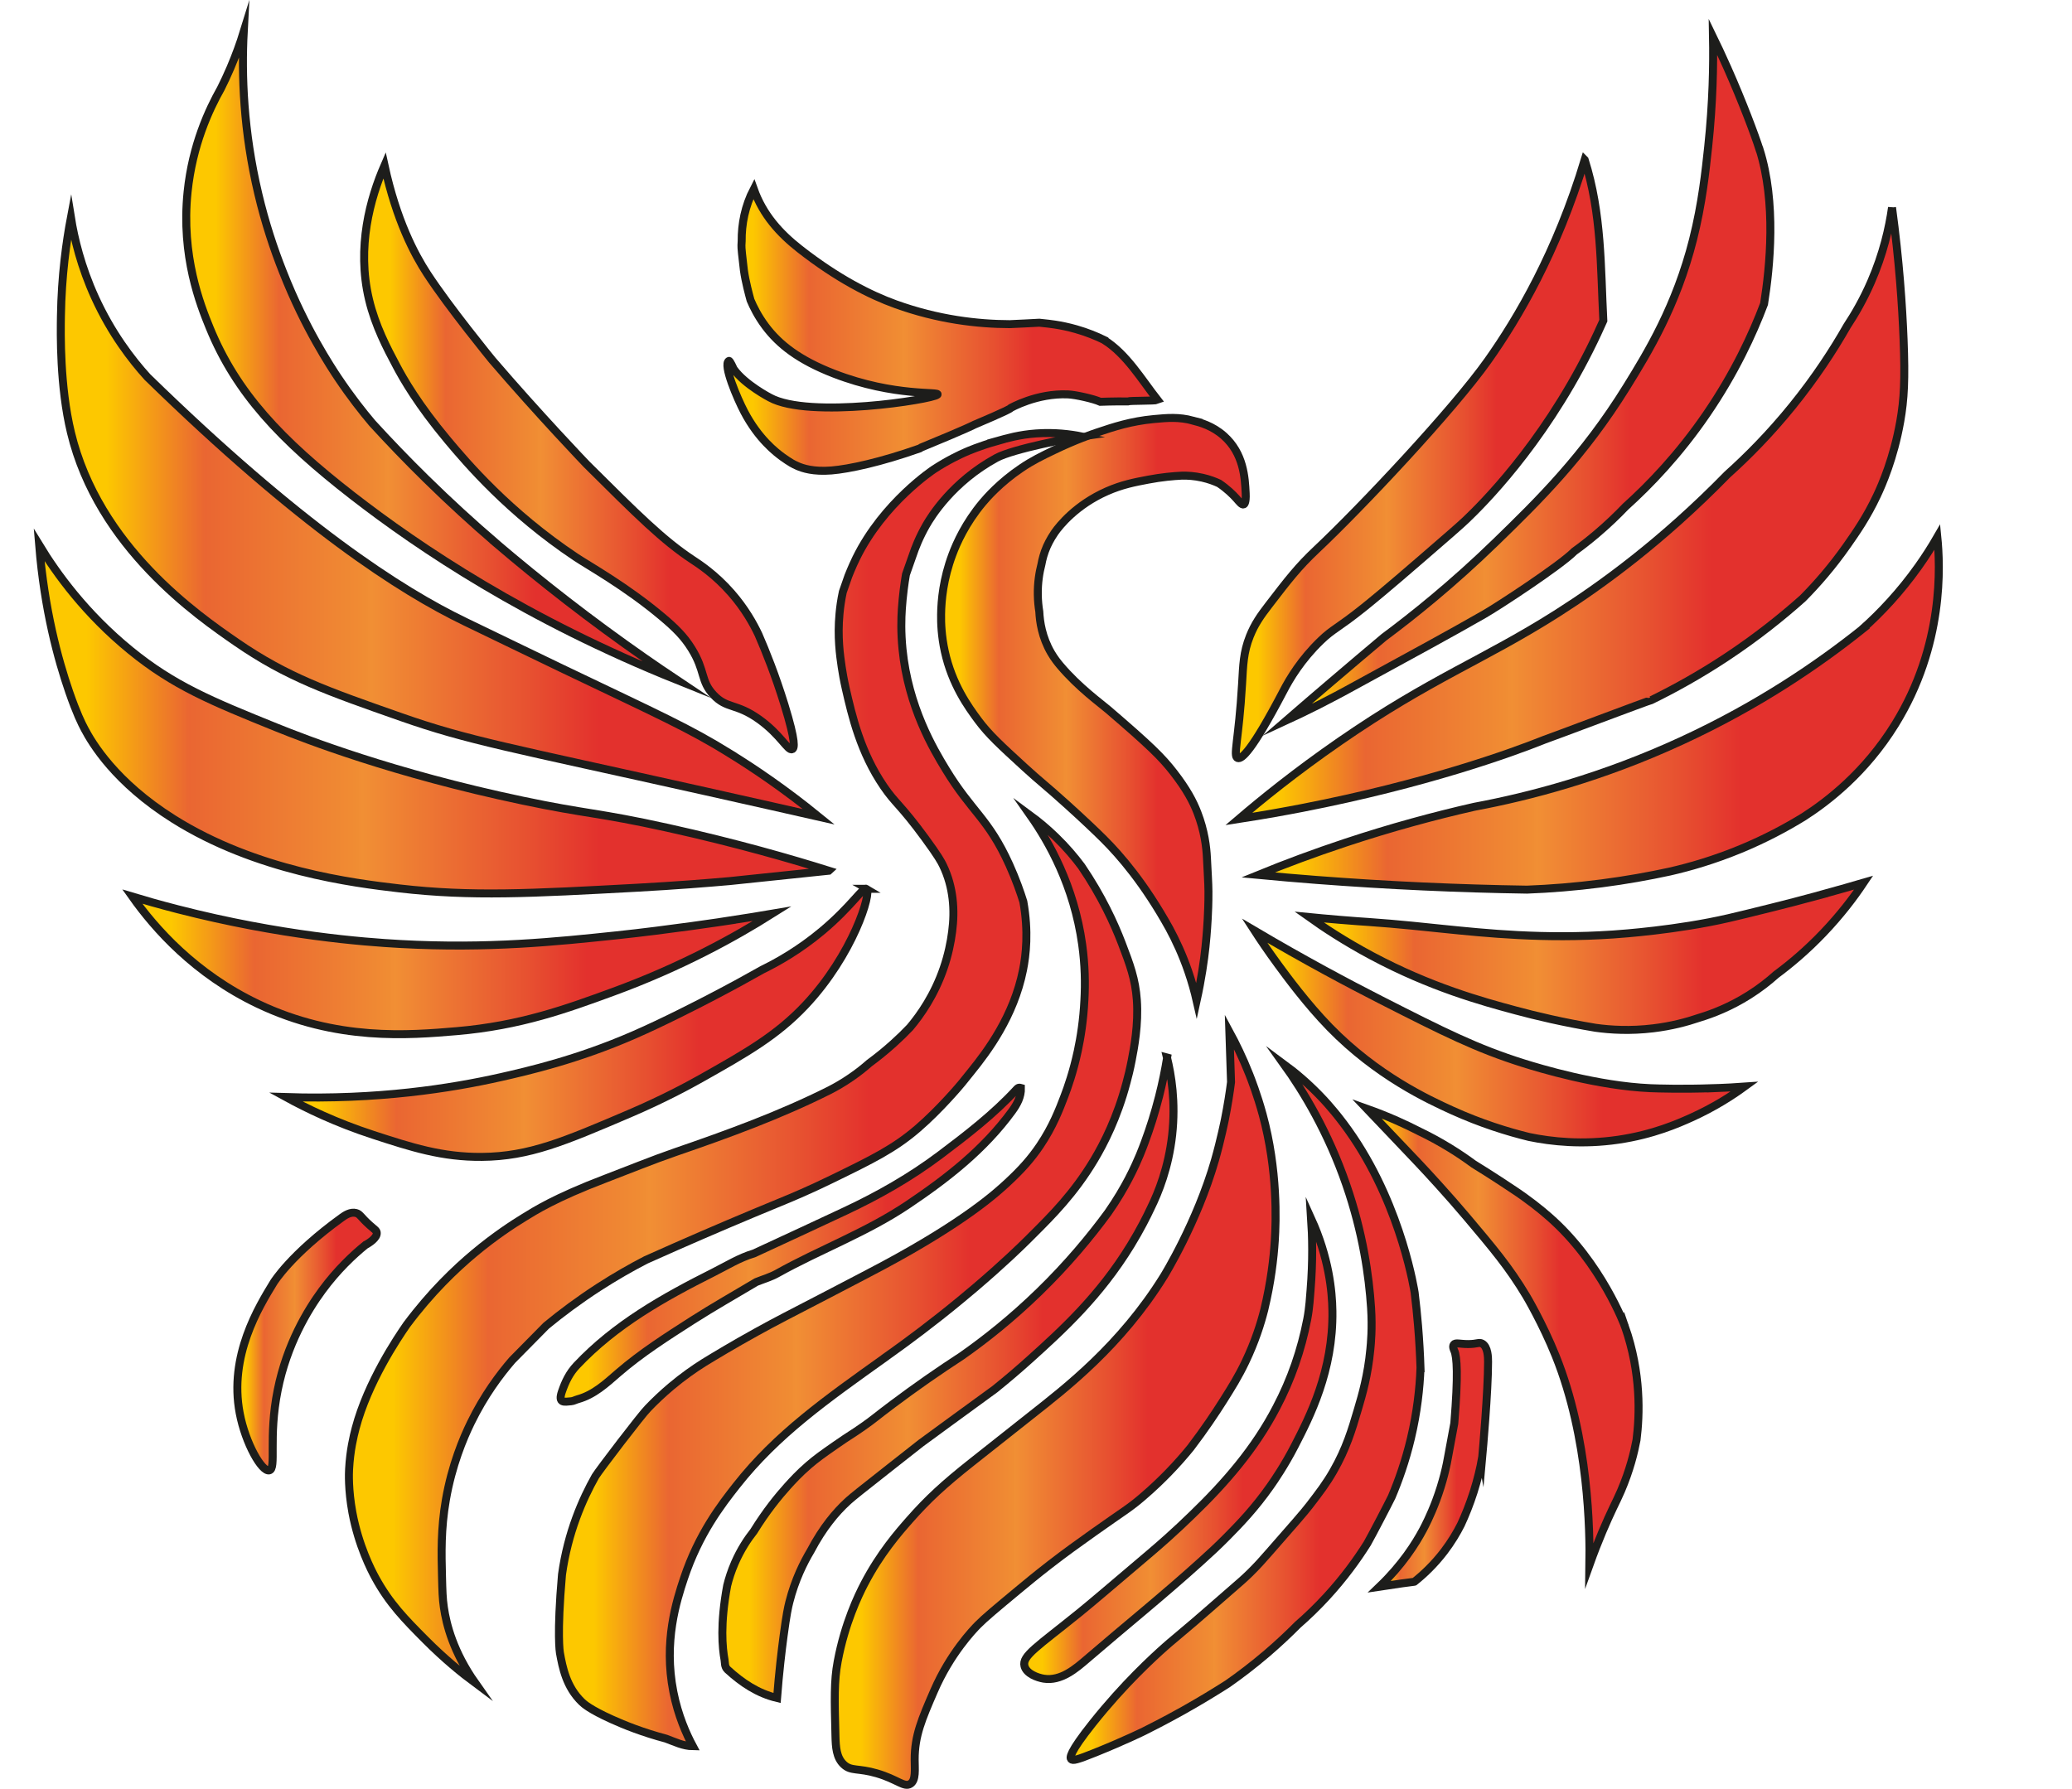 <?xml version="1.0" encoding="UTF-8"?>
<svg id="Capa_1" data-name="Capa 1" xmlns="http://www.w3.org/2000/svg" xmlns:xlink="http://www.w3.org/1999/xlink" viewBox="0 0 568.63 491.01">
  <defs>
    <style>
      .cls-1 {
        fill: url(#Nueva_muestra_de_degradado_2-22);
      }

      .cls-1, .cls-2, .cls-3, .cls-4, .cls-5, .cls-6, .cls-7, .cls-8, .cls-9, .cls-10, .cls-11, .cls-12, .cls-13, .cls-14, .cls-15, .cls-16, .cls-17, .cls-18, .cls-19, .cls-20, .cls-21, .cls-22, .cls-23, .cls-24 {
        stroke: #1d1d1b;
        stroke-miterlimit: 10;
        stroke-width: 2.19px;
      }

      .cls-2 {
        fill: url(#Nueva_muestra_de_degradado_2-18);
      }

      .cls-3 {
        fill: url(#Nueva_muestra_de_degradado_2-24);
      }

      .cls-4 {
        fill: url(#Nueva_muestra_de_degradado_2-15);
      }

      .cls-5 {
        fill: url(#Nueva_muestra_de_degradado_2-4);
      }

      .cls-6 {
        fill: url(#Nueva_muestra_de_degradado_2-8);
      }

      .cls-7 {
        fill: url(#Nueva_muestra_de_degradado_2-17);
      }

      .cls-8 {
        fill: url(#Nueva_muestra_de_degradado_2-20);
      }

      .cls-9 {
        fill: url(#Nueva_muestra_de_degradado_2-12);
      }

      .cls-10 {
        fill: url(#Nueva_muestra_de_degradado_2-19);
      }

      .cls-11 {
        fill: url(#Nueva_muestra_de_degradado_2-21);
      }

      .cls-12 {
        fill: url(#Nueva_muestra_de_degradado_2-9);
      }

      .cls-13 {
        fill: url(#Nueva_muestra_de_degradado_2-3);
      }

      .cls-14 {
        fill: url(#Nueva_muestra_de_degradado_2-2);
      }

      .cls-15 {
        fill: url(#Nueva_muestra_de_degradado_2-11);
      }

      .cls-16 {
        fill: url(#Nueva_muestra_de_degradado_2-16);
      }

      .cls-17 {
        fill: url(#Nueva_muestra_de_degradado_2-5);
      }

      .cls-18 {
        fill: url(#Nueva_muestra_de_degradado_2-6);
      }

      .cls-19 {
        fill: url(#Nueva_muestra_de_degradado_2-14);
      }

      .cls-20 {
        fill: url(#Nueva_muestra_de_degradado_2-23);
      }

      .cls-21 {
        fill: url(#Nueva_muestra_de_degradado_2-10);
      }

      .cls-22 {
        fill: url(#Nueva_muestra_de_degradado_2-13);
      }

      .cls-23 {
        fill: url(#Nueva_muestra_de_degradado_2);
      }

      .cls-24 {
        fill: url(#Nueva_muestra_de_degradado_2-7);
      }
    </style>
    <linearGradient id="Nueva_muestra_de_degradado_2" data-name="Nueva muestra de degradado 2" x1="10.74" y1="197.42" x2="227.45" y2="197.42" gradientUnits="userSpaceOnUse">
      <stop offset=".06" stop-color="#fdc800"/>
      <stop offset=".19" stop-color="#ea6632"/>
      <stop offset=".4" stop-color="#f08c33"/>
      <stop offset=".41" stop-color="#f18f34"/>
      <stop offset=".57" stop-color="#e95f32"/>
      <stop offset=".62" stop-color="#e75030"/>
      <stop offset=".71" stop-color="#e3312d"/>
    </linearGradient>
    <linearGradient id="Nueva_muestra_de_degradado_2-2" data-name="Nueva muestra de degradado 2" x1="16.69" y1="141.95" x2="224.71" y2="141.95" xlink:href="#Nueva_muestra_de_degradado_2"/>
    <linearGradient id="Nueva_muestra_de_degradado_2-3" data-name="Nueva muestra de degradado 2" x1="65.14" y1="368.25" x2="103.4" y2="368.25" xlink:href="#Nueva_muestra_de_degradado_2"/>
    <linearGradient id="Nueva_muestra_de_degradado_2-4" data-name="Nueva muestra de degradado 2" x1="78.45" y1="280.74" x2="238.05" y2="280.74" xlink:href="#Nueva_muestra_de_degradado_2"/>
    <linearGradient id="Nueva_muestra_de_degradado_2-5" data-name="Nueva muestra de degradado 2" x1="99.93" y1="125.55" x2="217.83" y2="125.55" xlink:href="#Nueva_muestra_de_degradado_2"/>
    <linearGradient id="Nueva_muestra_de_degradado_2-6" data-name="Nueva muestra de degradado 2" x1="36.32" y1="265" x2="211.94" y2="265" xlink:href="#Nueva_muestra_de_degradado_2"/>
    <linearGradient id="Nueva_muestra_de_degradado_2-7" data-name="Nueva muestra de degradado 2" x1="359.27" y1="262.5" x2="511.46" y2="262.5" xlink:href="#Nueva_muestra_de_degradado_2"/>
    <linearGradient id="Nueva_muestra_de_degradado_2-8" data-name="Nueva muestra de degradado 2" x1="229.09" y1="386.55" x2="350.06" y2="386.55" xlink:href="#Nueva_muestra_de_degradado_2"/>
    <linearGradient id="Nueva_muestra_de_degradado_2-9" data-name="Nueva muestra de degradado 2" x1="293.81" y1="387.6" x2="389.83" y2="387.6" xlink:href="#Nueva_muestra_de_degradado_2"/>
    <linearGradient id="Nueva_muestra_de_degradado_2-10" data-name="Nueva muestra de degradado 2" x1="281.09" y1="397.68" x2="365.67" y2="397.68" xlink:href="#Nueva_muestra_de_degradado_2"/>
    <linearGradient id="Nueva_muestra_de_degradado_2-11" data-name="Nueva muestra de degradado 2" x1="378.58" y1="402.08" x2="408.38" y2="402.08" xlink:href="#Nueva_muestra_de_degradado_2"/>
    <linearGradient id="Nueva_muestra_de_degradado_2-12" data-name="Nueva muestra de degradado 2" x1="345.28" y1="195.81" x2="532.1" y2="195.81" xlink:href="#Nueva_muestra_de_degradado_2"/>
    <linearGradient id="Nueva_muestra_de_degradado_2-13" data-name="Nueva muestra de degradado 2" x1="375.08" y1="366.97" x2="449.68" y2="366.97" xlink:href="#Nueva_muestra_de_degradado_2"/>
    <linearGradient id="Nueva_muestra_de_degradado_2-14" data-name="Nueva muestra de degradado 2" x1="344.29" y1="284.51" x2="478.77" y2="284.51" xlink:href="#Nueva_muestra_de_degradado_2"/>
    <linearGradient id="Nueva_muestra_de_degradado_2-15" data-name="Nueva muestra de degradado 2" x1="51.12" y1="97.7" x2="185.89" y2="97.7" xlink:href="#Nueva_muestra_de_degradado_2"/>
    <linearGradient id="Nueva_muestra_de_degradado_2-16" data-name="Nueva muestra de degradado 2" x1="258.26" y1="194.7" x2="341.91" y2="194.7" xlink:href="#Nueva_muestra_de_degradado_2"/>
    <linearGradient id="Nueva_muestra_de_degradado_2-17" data-name="Nueva muestra de degradado 2" x1="339.16" y1="126" x2="440" y2="126" xlink:href="#Nueva_muestra_de_degradado_2"/>
    <linearGradient id="Nueva_muestra_de_degradado_2-18" data-name="Nueva muestra de degradado 2" x1="339.96" y1="140.88" x2="522.6" y2="140.88" xlink:href="#Nueva_muestra_de_degradado_2"/>
    <linearGradient id="Nueva_muestra_de_degradado_2-19" data-name="Nueva muestra de degradado 2" x1="353.04" y1="103.94" x2="485.82" y2="103.94" xlink:href="#Nueva_muestra_de_degradado_2"/>
    <linearGradient id="Nueva_muestra_de_degradado_2-20" data-name="Nueva muestra de degradado 2" x1="199.62" y1="90.56" x2="317.66" y2="90.56" xlink:href="#Nueva_muestra_de_degradado_2"/>
    <linearGradient id="Nueva_muestra_de_degradado_2-21" data-name="Nueva muestra de degradado 2" x1="153.4" y1="351.59" x2="312.09" y2="351.59" xlink:href="#Nueva_muestra_de_degradado_2"/>
    <linearGradient id="Nueva_muestra_de_degradado_2-22" data-name="Nueva muestra de degradado 2" x1="198.26" y1="378.18" x2="322.09" y2="378.18" xlink:href="#Nueva_muestra_de_degradado_2"/>
    <linearGradient id="Nueva_muestra_de_degradado_2-23" data-name="Nueva muestra de degradado 2" x1="95.76" y1="290.43" x2="296.83" y2="290.43" xlink:href="#Nueva_muestra_de_degradado_2"/>
    <linearGradient id="Nueva_muestra_de_degradado_2-24" data-name="Nueva muestra de degradado 2" x1="153.85" y1="341.66" x2="280.18" y2="341.66" xlink:href="#Nueva_muestra_de_degradado_2"/>
  </defs>
  <path class="cls-23" d="M227.45,239c-10.1-3.16-25.33-7.59-44.19-11.76-19.56-4.32-21.82-3.68-39.86-7.48-35.55-7.48-59.71-16.91-67.58-20.09-17.96-7.26-28.15-11.48-39.94-21.08-12.45-10.15-20.37-21.16-25.14-28.99,1.47,17.89,5.16,31.36,8.25,40.33,2.03,5.86,3.39,8.6,4.24,10.2,2.06,3.87,8.35,14.58,24.4,24.68,22.68,14.27,49.36,17.59,62.03,19.06,19.73,2.28,35.98,1.39,65.28-.2,10.59-.58,19.35-1.29,25.34-1.82,9.05-.95,18.11-1.89,27.16-2.84Z"/>
  <path class="cls-14" d="M200.39,206.87c-11.4-7.05-19.04-10.4-46.22-23.41-8.83-4.23-17.63-8.53-26.45-12.77-17.83-8.58-45.4-26.36-87.27-67.2-4.29-4.74-9.87-11.97-14.37-21.84-3.85-8.45-5.69-16.15-6.62-21.95-1.26,6.68-2.57,15.96-2.74,27.06-.08,4.91-.3,19.29,2.74,31.93,7.56,31.51,34.92,50.36,45.49,57.65,13.81,9.52,24.9,13.4,45.21,20.52,18.48,6.47,29,8.18,83.53,20.36,13.5,3.01,24.4,5.49,31.02,6.99-9.39-7.64-17.82-13.31-24.33-17.33Z"/>
  <path class="cls-13" d="M100.24,341.78c-3.22,2.62-7.62,6.69-11.85,12.44-3.95,5.37-9.65,14.74-12.18,27.35-2.63,13.07-.26,21.58-2.32,22.04-2.02.45-6.52-7.36-8.11-15.71-2.99-15.73,5.17-29.08,9.33-35.88,0,0,4.7-7.7,18.75-17.84.86-.62,2.35-1.61,3.85-1.22,1.13.29,1.24,1.1,3.75,3.34,1.39,1.24,1.84,1.43,1.93,2.03.2,1.48-2.22,2.93-3.14,3.45Z"/>
  <path class="cls-5" d="M237.79,243.97c-.93-.57-4.08,4.79-12.16,11.56-6.26,5.24-12.21,8.58-16.42,10.64-3.62,2.05-8.6,4.8-14.6,7.91-2.76,1.43-12.43,6.44-20.68,10.03-15.5,6.76-29.03,9.87-36.49,11.56-13.7,3.09-33.9,6.27-58.99,5.47,5.66,3.1,13.74,7.03,23.89,10.34,10.46,3.41,18.95,6.18,29.93,6.08,13-.12,22.57-4.22,40.44-11.86,9.4-4.02,16.33-7.79,19.77-9.73,12.25-6.91,20.69-11.68,28.58-20.07,13.04-13.87,18.27-30.98,16.72-31.93Z"/>
  <path class="cls-17" d="M217.42,205.65c-1.16.59-3.13-3.94-9.12-8.21-6.32-4.51-8.79-2.79-12.47-6.69-3.64-3.85-2.19-6.55-6.08-12.77-2.01-3.22-4.3-5.55-8.21-8.82-9.86-8.26-19.86-13.79-23.46-16.19-18.44-12.29-29.99-25.9-35.23-32.16-8.17-9.77-12.2-16.87-14.05-20.37-2.54-4.78-5.8-10.91-7.54-18.25-3.41-14.38.35-27.79,4.26-36.79,3.28,15.1,8.24,24.42,11.71,29.74,6.06,9.29,17.83,23.67,17.83,23.67,0,0,0,0,0,0,12.89,15.04,25.94,28.65,25.94,28.65,13.96,13.89,20.95,20.83,29.06,26.19,1.66,1.1,6.12,3.95,10.64,9.12,3.8,4.34,6.11,8.57,7.45,11.4,1.98,4.55,4.62,11.12,7.15,19.31,3.18,10.32,2.7,11.88,2.13,12.16Z"/>
  <path class="cls-18" d="M199.65,252.78s-16.19,2.46-30.43,3.96c-16.57,1.74-35.1,3.7-59.35,2.38-9.96-.54-32.84-2.28-61.07-9.53-5.13-1.32-9.41-2.55-12.49-3.48,6.19,8.73,17.16,21.21,34.53,29.48,21.54,10.25,41.43,8.56,54.42,7.46,17.56-1.49,30.3-6.15,42.92-10.77,18.97-6.94,33.72-15.16,43.75-21.48-3.04.52-7.26,1.21-12.29,1.97Z"/>
  <path class="cls-24" d="M500.21,245.49c-6.03,1.65-10.67,2.82-13.99,3.65-4.85,1.22-9.73,2.4-11.86,2.89-14.1,3.25-29.3,4.32-31.66,4.48-19.02,1.29-34.59-.31-47.09-1.59-3.04-.31-12.09-1.31-20.25-1.86-.93-.06-3.81-.25-7.73-.58-3.52-.29-6.42-.57-8.36-.76,3.93,2.8,9.75,6.67,17.18,10.64,16.18,8.64,30.18,12.5,39.68,15.05,5.39,1.45,12.78,3.22,21.74,4.71,4.09.57,9.52.91,15.81.15,5-.6,9.26-1.74,12.62-2.89,3.81-1.15,8.62-3.04,13.68-6.23,2.95-1.86,5.42-3.81,7.45-5.63,3.93-2.91,8.39-6.66,12.92-11.4,4.68-4.9,8.32-9.67,11.1-13.84-2.93.86-6.76,1.96-11.25,3.19Z"/>
  <path class="cls-6" d="M346.5,305.85c-1.45-5.33-3.19-9.78-3.65-10.95-1.82-4.6-3.74-8.52-5.47-11.71.15,4.61.3,9.22.46,13.84-.36,2.84-.89,6.29-1.67,10.19,0,0-1.17,5.8-2.74,11.25-4.96,17.22-14.01,31.82-14.01,31.82-11.85,19.12-27.08,30.8-36.22,38.02-5.52,4.35-11.02,8.72-16.53,13.08-7.71,6.11-12.02,10.1-17.03,15.78-3.11,3.53-8.1,9.25-12.45,17.61-1.62,3.11-5.33,10.76-7.3,21.29-1.01,5.37-.87,10.42-.61,20.53.08,2.93.23,5.84,2.28,7.75,2.03,1.9,3.86.89,9.12,2.43,5.55,1.63,7.44,3.91,9.12,2.89,1.63-.99,1.22-3.98,1.22-6.69-.02-6.54,1.99-11.17,5.32-18.85,4.45-10.27,10.72-16.78,12.01-18.09,1.88-1.91,4.95-4.47,11.1-9.58,2.22-1.84,4.99-4.14,8.67-6.99,4.36-3.38,7.77-5.8,12.01-8.82,8.47-6.02,9.52-6.43,13.23-9.58,3.13-2.66,5.65-5.14,7.3-6.84,2.38-2.45,4.4-4.77,6.08-6.84,3.83-5.03,6.8-9.48,8.97-12.92,2.32-3.68,4.14-6.58,6.08-10.64,2.66-5.56,4.22-10.55,5.17-14.29,1.83-7.59,2.58-14.12,2.89-19,.34-5.26.85-19.29-3.34-34.67Z"/>
  <path class="cls-12" d="M389.83,375.63c-.21,5.4-.9,11.96-2.64,19.26-1.48,6.22-3.39,11.58-5.27,16.01-.9,1.86-5.4,10.5-6.69,12.77-2.82,4.48-6.46,9.5-11.15,14.6-2.69,2.93-5.36,5.48-7.91,7.7-2.54,2.56-5.37,5.22-8.51,7.91-3.72,3.17-7.33,5.93-10.74,8.31-3.29,2.1-7.37,4.61-12.16,7.3-1.2.67-5.25,2.94-10.74,5.68,0,0-4.99,2.49-13.38,5.88-5.09,2.05-6.26,2.33-6.69,1.82-.32-.38-.61-1.66,5.93-9.87,8.53-10.72,16.62-18.1,19.82-20.94,2.03-1.81,2.71-2.26,8.11-6.89,3.61-3.1,1.94-1.7,9.33-8.11,3.29-2.86,4.29-3.71,5.88-5.27,2.03-2,3.4-3.54,5.27-5.68,6.38-7.27,9.57-10.91,11.15-12.97,2.77-3.61,4.52-5.9,6.49-9.33,3.54-6.18,5.08-11.37,6.69-16.83,1.27-4.28,2.78-9.5,3.45-16.62.14-1.53.57-5.63.2-11.35-.57-8.79-2.24-20.62-6.83-33.88-5-14.45-11.7-25.5-17.09-33.02,3.04,2.24,6.91,5.43,10.91,9.73.89.96,4.38,4.75,8.14,10.34,13.45,19.99,16.83,42.64,16.83,42.64.36,2.92.67,5.93.93,9.05.34,4.07.56,7.99.68,11.76Z"/>
  <path class="cls-21" d="M355.37,396.79c-2.76,5.36-5.57,9.47-6.7,11.08-4.4,6.28-8.62,10.59-11.76,13.78-2.91,2.96-5.05,4.88-7.5,7.1-10.09,9.13-20.7,17.67-31.02,26.56-3.1,2.67-7.21,6.24-11.96,5.47-1.77-.29-4.73-1.36-5.27-3.45-.73-2.81,3.49-5.29,15-14.6,3.05-2.46,8.51-7.13,19.46-16.42,1.61-1.37,3.24-2.79,4.89-4.27,2.33-2.1,4.56-4.18,6.67-6.24,9.09-8.76,17.29-18.22,23.14-29.52,4.02-7.64,6.8-15.71,8.44-24.2.61-3.15.76-6.3.9-7.92.67-8.17.47-14.96.16-19.69,4.87,10.72,5.76,19.88,5.84,25.38.25,16.47-6.29,29.16-10.29,36.93Z"/>
  <path class="cls-15" d="M406.76,400.13c-.51,2.82-1.25,6-2.34,9.42-1.08,3.38-2.29,6.37-3.49,8.95-1.1,2.18-2.58,4.69-4.56,7.3-2.81,3.69-5.75,6.42-8.19,8.36l-.1.03c-1.08.14-2.17.28-3.27.43-2.11.29-4.18.59-6.23.91,6.25-6,9.9-11.79,11.98-15.69.5-.94,2.01-3.84,3.52-7.85,1.93-5.15,2.95-9.7,3.51-13.1.51-2.74,1.01-5.47,1.52-8.21,1.09-13.24.74-18.26,0-19.92-.1-.22-.54-1.13-.15-1.67.46-.64,1.64-.15,3.95-.15,2.5,0,2.95-.58,3.8-.15,1.64.83,1.67,3.88,1.67,5.02,0,8.13-1.44,24.37-1.62,26.33Z"/>
  <path class="cls-9" d="M511.16,172.66c-11.93,9.54-28.47,20.92-49.72,30.71-21.77,10.04-41.62,15.25-56.86,18.09-11.05,2.51-22.93,5.73-35.43,9.88-8.47,2.81-16.43,5.78-23.87,8.82,5.27.5,10.59.95,15.96,1.37,19.89,1.53,39.19,2.39,57.82,2.67h0c6.31-.24,13.17-.77,20.48-1.72,6.71-.87,12.95-1.99,18.69-3.24,5.63-1.28,12.23-3.21,19.36-6.15,6.84-2.82,12.66-5.96,17.43-8.9,6.46-4.14,16.85-12.06,25.09-25.39,13.47-21.78,12.33-43.67,11.56-51.39-1.5,2.6-3.21,5.3-5.17,8.06-5.07,7.14-10.45,12.79-15.36,17.18Z"/>
  <path class="cls-22" d="M445.93,364.08s-6.4-17.51-20.83-30.1c-2.25-1.97-5.61-4.7-10.03-7.6-2.27-1.52-4.6-3.04-6.99-4.56-1.22-.78-2.44-1.54-3.65-2.28-1.97-1.45-4.14-2.94-6.54-4.41-2.93-1.8-5.74-3.3-8.36-4.56-1.92-.99-3.96-1.97-6.13-2.93-2.89-1.28-5.68-2.37-8.32-3.31,2.57,2.7,5.15,5.4,7.72,8.11,3.16,3.32,5.81,6.11,6.24,6.57,2.8,2.95,8.51,9.17,13.4,14.96,7.23,8.57,11.72,13.87,16.42,21.74,0,0,4.45,7.46,8.06,16.42,9.14,22.69,9.41,48.27,9.27,57.47,2.46-6.87,4.8-12.16,6.54-15.81.86-1.8,1.37-2.8,2.13-4.56,2.44-5.69,3.63-10.63,4.26-13.99.86-6.78,1.32-18.25-3.19-31.17Z"/>
  <path class="cls-19" d="M470.11,298.7c-8.38.29-15.02.09-17.18,0-14.51-.63-30.49-5.48-34.82-6.84-12.88-4.05-21.84-8.56-39.23-17.41-8.75-4.46-20.66-10.78-34.59-19,1.49,2.3,3.68,5.56,6.46,9.35,2.41,3.29,7.92,10.79,14.14,17.18,12.94,13.29,27.09,19.85,33.6,22.81,7.99,3.62,15.26,5.86,21.13,7.3,6.17,1.28,14.66,2.2,24.48.76,9.57-1.4,16.5-4.47,20.07-6.08,6.21-2.81,11.09-5.95,14.6-8.51-2.12.15-5.1.33-8.67.46Z"/>
  <path class="cls-4" d="M136.02,148.99c-6.19-5.31-12.59-11.15-19.09-17.53-5.29-5.19-10.2-10.31-14.77-15.31-2.7-3.19-5.94-7.32-9.33-12.37-.89-1.32-3.29-4.95-6.08-9.93-2.71-4.83-5.99-11.29-9.12-19.26-2.48-6.25-4.85-13.39-6.74-21.36-4.1-17.26-4.62-32.62-4-44.52-.96,3.11-2.16,6.44-3.65,9.93-.86,2-1.74,3.9-2.64,5.68-3.22,5.69-7.8,15.48-9.12,28.38-1.81,17.6,3.48,30.95,6.08,37.3,7.32,17.87,19.5,30.78,39.12,46.02,18.56,14.41,47.86,34.08,89.2,50.68-2.96-1.98-5.94-4-8.92-6.08-14.82-10.33-28.44-20.95-40.95-31.62Z"/>
  <path class="cls-16" d="M327.39,115.44c-3.91-1.03-6.98-.76-10.74-.41-6.31.6-10.96,2.13-15.61,3.7-1.33.45-5.94,2.03-11.71,4.81-3.49,1.68-6,2.89-9.07,4.97-5.9,3.98-9.54,8.21-10.63,9.51-4.68,5.61-7.09,11.05-8.27,14.21-2.5,6.67-3.04,12.56-3.09,16.42-.04,2.42.1,5.97,1.01,10.14,2,9.1,6.43,15.22,9.12,18.85,2.95,3.99,6.24,6.98,12.77,12.97,4.42,4.05,5.79,4.94,11.76,10.34,3.9,3.52,7.87,7.27,9.93,9.33,4.6,4.58,11.22,12.23,18.04,24.53,1.79,3.31,3.63,7.26,5.2,11.83.98,2.85,1.73,5.54,2.3,8.04,1.33-6.06,2.04-11.09,2.43-14.8.12-1.13.41-4,.61-7.7.08-1.59.22-4.19.2-7.5-.01-2.33-.24-5.48-.41-9.12-.14-3.06-.68-7.55-2.64-12.57-1.14-2.92-2.86-6.27-6.49-10.95-3.28-4.22-6.37-7.27-17.96-17.22-1.99-1.71-8.15-6.15-13.2-12.14-.67-.8-1.57-1.91-2.49-3.48-2.51-4.32-3.1-8.58-3.23-11.32-.22-1.35-.38-2.89-.41-4.58-.06-3.35.43-6.22,1-8.42.24-1.35.68-3.06,1.5-4.93,0,0,.84-1.91,2.15-3.79,1.34-1.92,5.86-7.57,14.29-11.3,4.15-1.83,7.64-2.5,11.3-3.19,3.77-.72,6.98-1,9.33-1.11,1.48-.03,3.4.07,5.57.56,1.86.42,3.41,1.01,4.61,1.57,2.24,1.52,3.75,3.02,4.75,4.13.81.91,1.48,1.81,1.99,1.64.12-.04.69-.29.56-3.04-.21-4.29-.54-10.96-6.03-15.81-3.12-2.75-6.42-3.62-8.46-4.16Z"/>
  <path class="cls-7" d="M434.9,43.88c-7.69,25.41-18.26,43.36-26.52,55.04-9.62,13.61-34.85,40.41-47.04,51.89-5.08,4.78-7.78,8.29-13.17,15.31-2.18,2.84-3.84,5.17-5.17,8.51-1.78,4.48-1.82,7.85-2.13,13.08-.9,15.42-2.54,19.87-1.22,20.37,1.07.4,3.89-1.87,12.47-18.24,1.85-3.6,5.04-8.87,10.34-13.99,3.45-3.33,4.55-3.26,11.86-9.12,1.6-1.29,5.99-4.83,16.06-13.56,6.71-5.82,10.08-8.71,11.92-10.46,4.21-4.02,20.58-20.09,33.9-46.61,1.7-3.38,2.98-6.21,3.81-8.08-.75-14.62-.43-29.37-5.11-44.14Z"/>
  <path class="cls-2" d="M519.24,56.96c-.78,5.55-2.39,12.68-5.77,20.45-2.07,4.75-4.38,8.77-6.57,12.08-3.76,6.61-8.66,14.14-15.01,21.98-6.15,7.6-12.31,13.81-17.84,18.77-18,18.43-34.61,30.43-46.52,38.01-20.51,13.05-34.61,17.78-59.9,35.27-12.2,8.44-21.63,16.13-27.67,21.29,7.19-1.11,13.13-2.2,17.36-3.02,33.97-6.61,57.44-15.12,66.15-18.6.1-.04.2-.08.3-.12.84-.24,29.27-10.99,29.42-10.89,6.31-3.09,13.28-6.94,20.57-11.76,8.24-5.45,15.21-11.02,20.98-16.17,3.82-3.85,8.04-8.66,12.16-14.54,2.51-3.58,5.4-7.72,8.21-13.68,1.37-2.91,4.6-10.24,6.39-20.37,1.07-6.07,1.34-11.59.91-22.5-.36-9.14-1.18-21.46-3.17-36.19Z"/>
  <path class="cls-10" d="M482.85,40.98c-1.23-3.88-4.59-12.87-8.79-22.34-1.6-3.6-2.99-6.54-3.95-8.51.14,7.59-.02,17.92-1.32,30.11-.7,6.55-1.66,15.66-4.16,25.53-4.61,18.23-12.36,30.94-18.24,40.44-11.78,19.01-24.09,31.12-35.88,42.57-11.92,11.58-22.78,20.25-30.71,26.15-4.74,3.99-9.5,8.01-14.27,12.09-4.2,3.58-8.36,7.15-12.48,10.72,2.15-.99,5.2-2.43,8.82-4.26,3.89-1.97,6.74-3.53,7.85-4.13,20.87-11.41,26.92-14.65,37.5-20.69,3.99-2.28,20.93-13.38,24.81-17.3,1.99-1.44,4.06-3.05,6.17-4.84,2.99-2.54,5.62-5.06,7.91-7.46,6.6-5.94,14.65-14.3,22.27-25.44,7.69-11.24,12.59-21.85,15.74-30.2,1.63-10.24,3.39-27.8-1.24-42.43Z"/>
  <path class="cls-8" d="M303.07,93.34c-2.14-1.05-4.74-2.12-7.76-2.98-2.1-.6-4.05-1-5.82-1.27-.57-.09-1.16-.17-1.76-.24-.85-.11-1.69-.19-2.5-.27-1.33.07-2.67.14-4.02.21-1.37.07-2.74.13-4.09.19-8.88-.02-19.74-1.29-31.32-5.47-6.98-2.52-15.99-7.06-26.3-15.14-5.51-4.32-10.11-9.37-12.64-16.47-2.42,4.68-3.36,9.63-3.32,14.27-.07.94-.07,1.5-.04,1.95.04.67.1,1.17.12,1.39.27,2.02.32,3.2.53,4.67.44,3.18,1.46,6.9,1.82,8.21.77,1.82,2.03,4.38,4.05,7.1,3.79,5.08,9.26,9.36,18.85,13.08,16.8,6.5,29.47,4.77,28.38,5.78-1.42,1.32-35.17,6.69-45.92.81,0,0-6.89-3.55-9.93-7.8-.18-.25-1.08-2.48-1.38-2.29-1.67,1.02,2.34,10.37,4.22,13.95,3.95,7.53,8.75,11.16,10.54,12.47.54.39,1,.7,1.32.91.59.41,1.52.99,2.74,1.52,1.49.65,4.36,1.62,9.33,1.22,4.89-.4,13.56-2.28,24.24-6.05l.43-.27c12.73-5.23,14.56-6.25,14.56-6.25,0,0,10.14-4.26,9.93-4.56,0,0,7.2-4.15,15.81-3.75,2.11.1,7.05,1.22,8.82,2.03,0,0,3.81-.14,7.5-.1.67-.27,7.47-.1,8.21-.41-4.39-5.61-8.46-12.53-14.6-16.42Z"/>
  <path class="cls-11" d="M242.94,372.58c2.28-1.62,7.77-5.5,14.92-11.14,4.3-3.39,7.61-6.17,9.61-7.87,7.96-6.77,12.93-11.66,14.5-13.21.73-.73,1.23-1.23,1.52-1.52,5.15-5.13,11.28-11.25,16.74-20.37,2.78-4.64,6.39-11.74,8.92-21.29.41-1.48.93-3.56,1.42-6.08.66-3.43,1.9-9.84,1.42-16.62-.41-5.72-1.89-9.7-4.12-15.53-2.08-5.44-5.47-12.9-11.08-21.16-1.84-2.47-4.16-5.23-7.05-8.03-2.41-2.34-4.77-4.29-6.93-5.88,5.01,7.13,11.93,19.21,14.18,35.4.78,5.61.86,10.74.61,15.2-.27,5.52-1.02,10.25-1.82,13.99-1.22,5.69-2.77,10.05-3.65,12.37-1.39,3.65-3.19,8.37-6.69,13.58-2.41,3.59-5.12,6.65-9.12,10.34-2.74,2.53-11.46,10.57-34.1,22.69-1.44.77-7.59,4.01-15.37,8.05-10.15,5.28-13.69,7.04-19.33,10.17-6.2,3.43-11.15,6.41-14.32,8.35-2.76,1.73-5.79,3.87-8.92,6.49-2.47,2.07-4.63,4.13-6.49,6.08-1.62,1.58-13.35,16.94-14.39,18.65-3.54,6.28-7.58,15.44-9.17,26.98h0c-1.45,16.59-.57,21.47-.57,21.47.74,4.09,1.76,9.36,6,13.47.56.54,2.19,2.05,8.19,4.77,3.55,1.61,8.57,3.62,14.92,5.31,2.41.88,4.73,2.06,7.38,2.09-1.76-3.28-4.06-8.36-5.35-14.9-2.73-13.81.85-24.99,2.92-31.21,4.06-12.19,10.23-20.18,14.41-25.48,11.05-14.05,24.64-23.6,40.81-35.14Z"/>
  <path class="cls-1" d="M320.3,290.29c-.54,3.34-1.26,6.94-2.23,10.74-1.16,4.54-2.48,8.67-3.85,12.37-.36.98-.83,2.23-1.42,3.65-.51,1.22-1.54,3.62-3.04,6.49-1.33,2.54-3.17,5.74-5.68,9.33-4.84,6.6-11.03,14.08-18.85,21.69-7.49,7.29-14.8,13.09-21.29,17.64-3.05,1.99-6.17,4.08-9.33,6.28-3.31,2.31-6.48,4.61-9.53,6.89-4.87,3.65-5.05,4-8.31,6.28-3.18,2.23-3.43,2.2-7.4,4.97-3.48,2.42-5.27,3.68-7.49,5.6-2.61,2.26-4.36,4.19-5.69,5.65-2.56,2.84-5.92,6.95-9.33,12.47-1.66,2.1-3.58,4.97-5.17,8.62-1,2.28-1.67,4.42-2.13,6.28-1.97,10.64-1.32,17.1-.72,20.36.14.75-.03,1.9.82,2.69,3.95,3.62,8.3,6.54,13.59,7.8.55-7.07,1.24-12.91,1.81-17.16.78-5.83,1.21-7.77,1.56-9.15,1.56-6.18,3.97-10.93,5.84-14.07,3.42-6.5,7.02-10.67,10.01-13.43.15-.13.27-.25.48-.44,1.16-1.03,3.04-2.55,11.3-9.04,3.49-2.75,6.42-5.04,8.51-6.69,2.77-2.03,5.54-4.05,8.31-6.08,3.99-2.92,7.98-5.82,11.96-8.72,3.52-2.83,6.7-5.56,9.53-8.11,9.03-8.13,19.21-17.43,27.77-31.42,2.62-4.29,4.44-7.93,5.47-10.14,2.12-4.29,4.89-11.18,5.88-20.07,1.01-9.11-.25-16.59-1.42-21.29Z"/>
  <path class="cls-20" d="M273.47,121.12c-4.61,1.29-7.87,2.71-8.62,3.04-1.18.52-4.68,2.12-8.56,4.66,0,0-13.85,9.08-21.34,24.43-1.16,2.37-2.13,4.87-2.13,4.87-.51,1.45-1.01,2.91-1.52,4.36-.47,2.19-.75,4.2-.91,5.98-.6,6.38.13,11.45.61,14.7.22,1.48.56,3.45,1.11,5.88,1.69,7.36,4,17.45,10.44,26.86,3.27,4.79,4.51,4.85,11.35,14.19,3.56,4.86,4.4,6.43,4.87,7.4,2.92,6.02,3.3,12.42,2.53,18.24-.37,2.91-1.06,6.33-2.33,10.03-2.54,7.38-6.32,12.79-9.24,16.26-1.37,1.44-2.88,2.92-4.54,4.41-2.27,2.05-4.49,3.83-6.59,5.37-1.44,1.27-3.12,2.62-5.07,3.95-2.06,1.42-4.03,2.56-5.82,3.48-13.6,6.84-27.86,12.03-42.25,16.98-6.47,2.23-12.8,4.84-19.19,7.27-14.13,5.38-19.54,8.92-22.44,10.69-3.11,1.9-8.09,5.15-13.69,9.83-5.17,4.32-11.9,10.73-18.55,19.66-2.51,3.62-10.66,15.76-13.99,28.38-.58,2.22-1.52,6.04-1.8,11.21-.06,1.02-.25,5.65.9,11.9,1.69,9.12,5.18,15.83,6.27,17.84,3.92,7.2,8.24,11.55,13.78,17.13,5.21,5.24,10.05,9.16,13.68,11.86-6.02-8.54-7.93-16.02-8.62-20.78-.36-2.47-.41-4.47-.51-8.46-.16-6.28-.34-12.97,1.07-21.08,1.65-9.51,4.76-16.86,6.84-21.13,3.65-7.49,7.9-13.18,11.36-17.18,3.11-3.15,6.22-6.31,9.33-9.46,4.17-3.44,8.99-7.04,14.48-10.59,4.49-2.9,8.82-5.37,12.87-7.46,2.72-1.22,5.46-2.44,8.21-3.65,9.61-4.23,19.14-8.28,28.58-12.16,3.42-1.39,8.4-3.51,14.29-6.39,11.17-5.45,17.03-8.31,23.52-13.89,5.97-5.13,11.55-11.75,12.09-12.42.83-1.03,1.65-2.06,2.49-3.09,4.62-5.71,11.76-15.27,14.31-27.94.83-4.11,1.57-10.59.1-18.8-.76-2.43-1.98-6-3.85-10.14-5.8-12.8-10.24-14.35-17.43-26.15-3.4-5.58-10.3-17.17-11.88-33.01-.46-4.6-.36-8.45-.18-11.08.12-1.68.28-3.44.51-5.27.18-1.44.38-2.82.61-4.16.61-1.72,1.22-3.45,1.82-5.17.71-2.13,1.87-5.1,3.76-8.4,1.31-2.28,7.15-11.84,19.23-18.42,4.62-2.52,20.76-5.54,23.38-5.91-3.11-.63-7.37-1.17-12.42-.82-4.54.32-8,1.3-10.95,2.13Z"/>
  <path class="cls-3" d="M156.74,384.64c-1.81.13-3.67.71-2.54-2.62.94-2.74,2.08-5.12,4.06-7.21,10.61-11.26,23.84-18.67,37.45-25.51,3.68-1.84,7.2-4.06,11.2-5.24,8.34-3.87,16.7-7.71,25.02-11.63,9.16-4.3,17.93-9.28,26.03-15.37,7.36-5.54,14.65-11.15,20.94-17.95.29-.31.53-.7,1.28-.48.07,2.42-1.05,4.46-2.43,6.36-7.72,10.58-17.83,18.46-28.58,25.68-11.3,7.61-24.1,12.3-35.91,18.9-1.78.99-3.78,1.56-5.7,2.33-5.85,3.49-11.79,6.85-17.53,10.52-7.03,4.51-14.08,8.99-20.43,14.49-3.3,2.87-6.59,5.93-11.01,7.16-.62.17-1.22.52-1.84.57Z"/>
</svg>